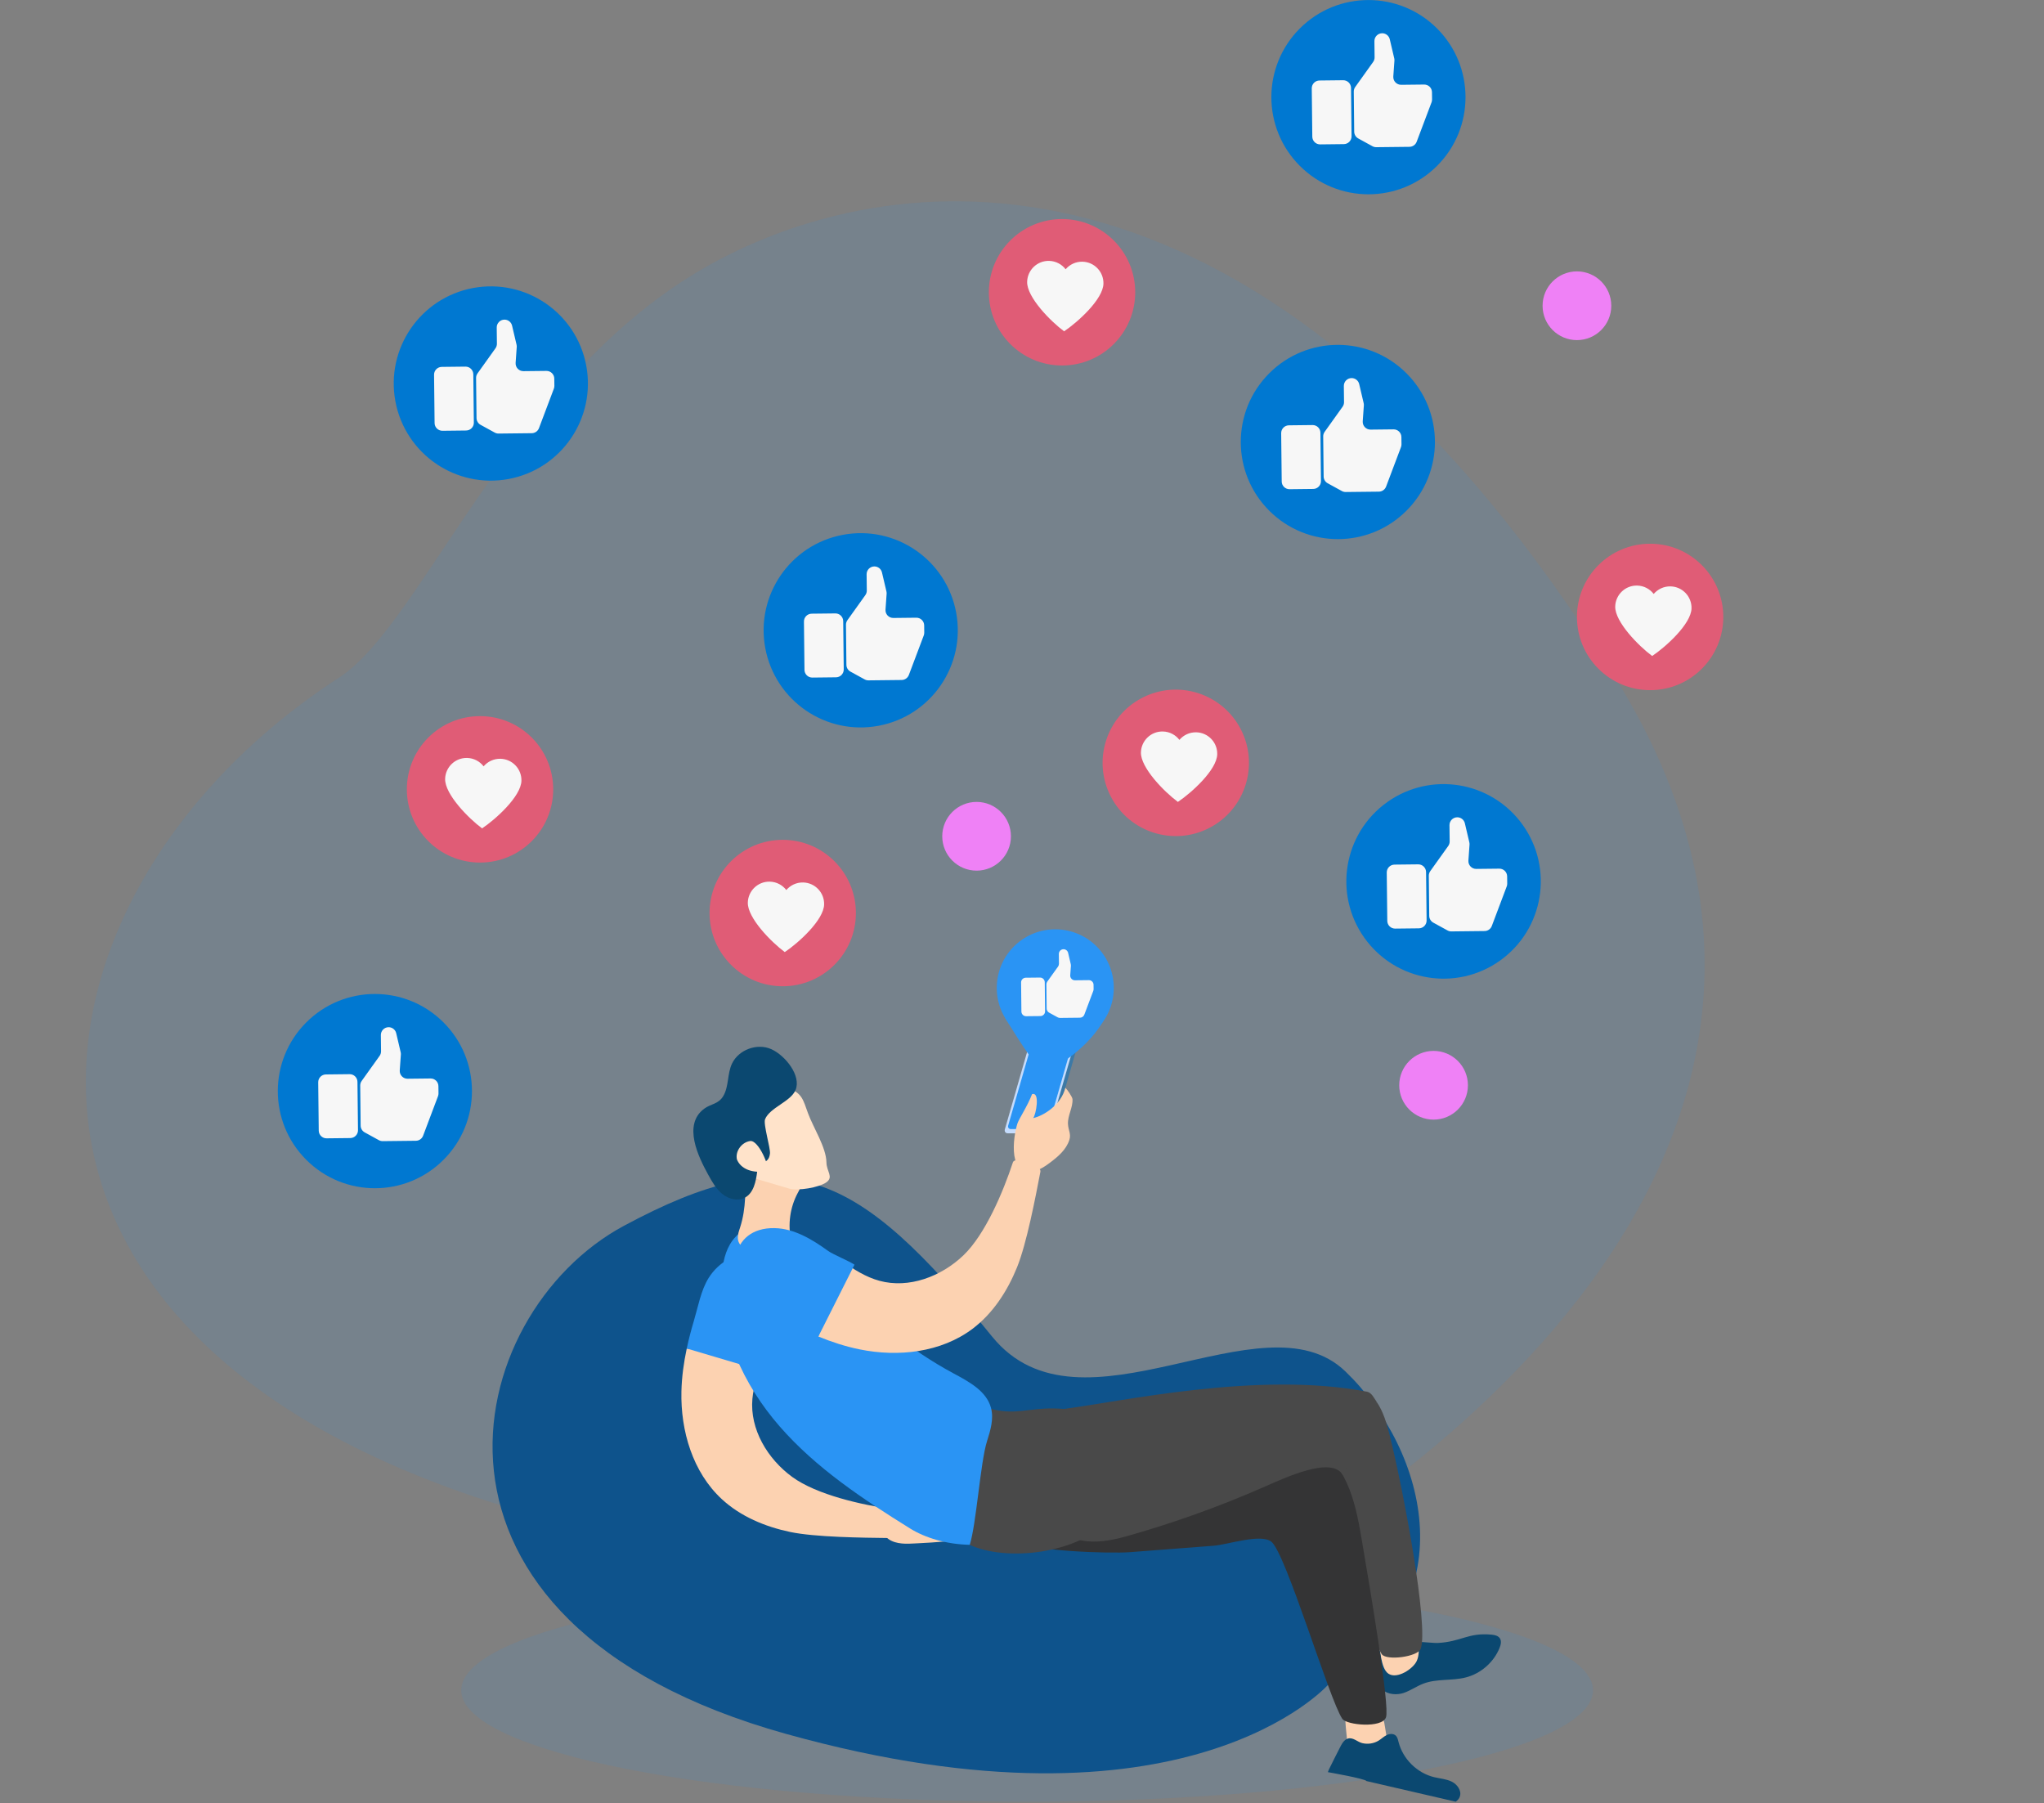 <svg width="628" height="554" viewBox="0 0 628 554" fill="none" xmlns="http://www.w3.org/2000/svg">
<rect x="0" y="0" width="628" height="554" fill="#808080" stroke="none"/>
<g clip-path="url(#clip0)">
<path opacity="0.11" d="M315.581 553.497C411.604 553.497 489.446 538.17 489.446 519.262C489.446 500.354 411.604 485.027 315.581 485.027C219.558 485.027 141.716 500.354 141.716 519.262C141.716 538.17 219.558 553.497 315.581 553.497Z" fill="#2A94F4"/>
<path opacity="0.11" d="M381.375 485.022C381.375 485.022 598.782 373.16 496.26 208.15C393.738 43.14 282.694 46.874 220.262 80.145C157.831 113.416 130.266 191.274 104.214 208.15C0.415 275.399 -21.474 419.732 176.305 468.674C374.084 517.615 381.375 485.022 381.375 485.022Z" fill="#2A94F4"/>
<path d="M407.982 517.636C407.982 517.636 364.44 566.896 241.597 532.691C118.755 498.487 141.454 403.558 191.703 376.571C241.956 349.584 262.989 359.089 304.808 410.596C332.091 444.2 387.928 396.854 413.345 421.296C438.766 445.739 450.806 493.327 407.982 517.636Z" fill="#0E538C"/>
<path d="M371.581 254.333C382.609 248.624 386.922 235.052 381.215 224.019C375.508 212.986 361.942 208.671 350.914 214.381C339.886 220.09 335.573 233.662 341.28 244.695C346.987 255.728 360.553 260.043 371.581 254.333Z" fill="#E05C76"/>
<path d="M350.54 231.151C350.632 227.509 353.657 224.626 357.297 224.719C359.369 224.77 361.189 225.77 362.363 227.294C363.609 225.832 365.481 224.919 367.552 224.97C371.193 225.062 374.074 228.089 373.982 231.731C373.864 236.517 366.096 243.544 361.892 246.355C357.708 243.252 350.422 235.855 350.54 231.151Z" fill="#F7F7F7"/>
<path d="M441.532 50.951C453.179 39.298 453.179 20.405 441.532 8.752C429.884 -2.9 410.999 -2.9 399.352 8.752C387.704 20.405 387.704 39.298 399.352 50.951C410.999 62.603 429.884 62.604 441.532 50.951Z" fill="#0078D1"/>
<path d="M412.673 24.648L405.392 24.73C404.074 24.745 403.013 25.828 403.028 27.146L403.193 41.991C403.208 43.309 404.29 44.371 405.608 44.356L412.888 44.274C414.206 44.258 415.268 43.176 415.252 41.858L415.088 27.012C415.073 25.694 413.991 24.632 412.673 24.648ZM437.551 25.971L430.491 26.048C429.096 26.064 427.984 24.884 428.081 23.488L428.425 18.631C428.44 18.39 428.425 18.148 428.368 17.918L426.994 12.065C426.738 10.972 425.758 10.208 424.641 10.218C423.323 10.233 422.261 11.316 422.277 12.634L422.333 17.61C422.338 18.118 422.184 18.615 421.887 19.026L416.38 26.73C416.083 27.146 415.929 27.638 415.934 28.146L416.068 40.457C416.078 41.319 416.549 42.114 417.308 42.53L421.677 44.925C422.036 45.12 422.441 45.223 422.851 45.218L433.044 45.105C434.029 45.094 434.906 44.479 435.254 43.561L439.833 31.424C439.936 31.147 439.992 30.849 439.987 30.552L439.961 28.336C439.956 27.012 438.874 25.956 437.551 25.971Z" fill="#F7F7F7"/>
<path d="M136.27 356.298C147.918 344.645 147.918 325.752 136.27 314.099C124.622 302.447 105.738 302.447 94.09 314.099C82.442 325.752 82.442 344.645 94.09 356.298C105.738 367.95 124.622 367.95 136.27 356.298Z" fill="#0078D1"/>
<path d="M107.411 329.995L100.13 330.077C98.813 330.092 97.751 331.175 97.767 332.493L97.931 347.338C97.946 348.656 99.028 349.718 100.346 349.703L107.627 349.621C108.945 349.605 110.006 348.523 109.99 347.205L109.826 332.359C109.811 331.041 108.729 329.979 107.411 329.995ZM132.29 331.318L125.229 331.395C123.835 331.41 122.722 330.231 122.819 328.835L123.163 323.978C123.178 323.737 123.163 323.495 123.106 323.265L121.732 317.412C121.476 316.319 120.497 315.555 119.379 315.565C118.061 315.58 117 316.663 117.015 317.981L117.071 322.957C117.077 323.465 116.923 323.962 116.625 324.373L111.119 332.077C110.821 332.493 110.667 332.985 110.672 333.493L110.806 345.804C110.816 346.666 111.288 347.461 112.047 347.877L116.415 350.272C116.774 350.467 117.179 350.57 117.589 350.565L127.783 350.452C128.767 350.441 129.644 349.826 129.992 348.908L134.571 336.771C134.674 336.494 134.73 336.196 134.725 335.899L134.699 333.683C134.694 332.359 133.612 331.303 132.29 331.318Z" fill="#F7F7F7"/>
<path d="M432.134 156.885C443.782 145.232 443.782 126.339 432.134 114.686C420.487 103.033 401.602 103.033 389.954 114.686C378.307 126.339 378.307 145.232 389.954 156.885C401.602 168.537 420.487 168.537 432.134 156.885Z" fill="#0078D1"/>
<path d="M403.275 130.58L395.994 130.662C394.676 130.677 393.615 131.759 393.63 133.078L393.794 147.923C393.809 149.241 394.891 150.303 396.209 150.288L403.49 150.206C404.808 150.19 405.869 149.108 405.854 147.79L405.69 132.944C405.679 131.626 404.598 130.564 403.275 130.58ZM428.158 131.903L421.097 131.98C419.703 131.995 418.59 130.816 418.688 129.42L419.031 124.563C419.046 124.322 419.031 124.08 418.975 123.85L417.601 117.997C417.344 116.904 416.365 116.14 415.247 116.15C413.929 116.165 412.868 117.248 412.883 118.566L412.94 123.542C412.945 124.05 412.791 124.547 412.494 124.958L406.987 132.662C406.689 133.078 406.536 133.57 406.541 134.078L406.674 146.389C406.684 147.251 407.156 148.046 407.915 148.462L412.284 150.857C412.642 151.052 413.047 151.155 413.458 151.149L423.651 151.037C424.635 151.026 425.512 150.411 425.861 149.493L430.44 137.356C430.542 137.079 430.599 136.781 430.593 136.484L430.568 134.268C430.557 132.944 429.476 131.888 428.158 131.903Z" fill="#F7F7F7"/>
<path d="M269.928 222.966C286.12 219.938 296.792 204.35 293.765 188.15C290.737 171.951 275.156 161.274 258.964 164.303C242.771 167.332 232.099 182.92 235.127 199.119C238.154 215.319 253.735 225.995 269.928 222.966Z" fill="#0078D1"/>
<path d="M256.651 188.447L249.37 188.529C248.052 188.545 246.991 189.627 247.006 190.945L247.17 205.79C247.185 207.109 248.267 208.171 249.585 208.155L256.866 208.073C258.184 208.058 259.245 206.975 259.23 205.657L259.066 190.812C259.05 189.494 257.974 188.432 256.651 188.447ZM281.534 189.765L274.473 189.842C273.079 189.858 271.966 188.678 272.064 187.283L272.407 182.425C272.423 182.184 272.407 181.943 272.351 181.712L270.977 175.859C270.72 174.766 269.741 174.002 268.623 174.012C267.305 174.028 266.244 175.11 266.259 176.428L266.316 181.404C266.321 181.912 266.167 182.41 265.87 182.82L260.363 190.525C260.065 190.94 259.912 191.433 259.917 191.94L260.05 204.251C260.06 205.113 260.532 205.908 261.291 206.324L265.659 208.719C266.018 208.914 266.423 209.017 266.834 209.012L277.027 208.899C278.011 208.889 278.888 208.273 279.237 207.355L283.816 195.218C283.918 194.941 283.975 194.644 283.969 194.346L283.944 192.13C283.934 190.812 282.852 189.755 281.534 189.765Z" fill="#F7F7F7"/>
<path d="M156.283 147.148C172.476 144.119 183.148 128.531 180.12 112.332C177.093 96.132 161.512 85.456 145.319 88.485C129.127 91.513 118.454 107.101 121.482 123.301C124.51 139.5 140.091 150.177 156.283 147.148Z" fill="#0078D1"/>
<path d="M143.006 112.629L135.725 112.711C134.407 112.726 133.346 113.809 133.361 115.127L133.526 129.972C133.541 131.29 134.623 132.352 135.941 132.337L143.221 132.255C144.539 132.239 145.601 131.157 145.585 129.839L145.421 114.993C145.406 113.675 144.329 112.613 143.006 112.629ZM167.889 113.947L160.829 114.024C159.434 114.039 158.322 112.86 158.419 111.464L158.763 106.607C158.778 106.365 158.763 106.124 158.706 105.894L157.332 100.041C157.076 98.948 156.096 98.184 154.979 98.194C153.661 98.209 152.599 99.292 152.615 100.61L152.671 105.586C152.676 106.094 152.523 106.591 152.225 107.002L146.718 114.706C146.421 115.122 146.267 115.614 146.272 116.122L146.406 128.433C146.416 129.295 146.888 130.09 147.646 130.505L152.015 132.901C152.374 133.096 152.779 133.199 153.189 133.193L163.382 133.081C164.367 133.07 165.244 132.455 165.592 131.537L170.171 119.4C170.274 119.123 170.33 118.825 170.325 118.528L170.299 116.312C170.289 114.993 169.207 113.937 167.889 113.947Z" fill="#F7F7F7"/>
<path d="M274.233 463.657C264.942 462.339 250.97 459.256 243.392 453.721C235.814 448.181 230.338 439.076 231.168 429.724C231.553 425.374 233.224 421.312 235.106 417.336L210.997 414.279C210.074 418.614 209.464 423.005 209.361 427.457C209.079 439.589 212.848 452.29 221.754 460.533C227.533 465.878 235.07 469.017 242.771 470.633C250.473 472.249 265.014 472.398 272.88 472.49C275.161 472.505 276.33 463.954 274.233 463.657Z" fill="#FCD2B1"/>
<path d="M296.363 466.104C297.312 466.442 298.276 466.832 299.014 467.514C299.753 468.202 300.235 469.253 299.978 470.228C299.599 471.664 297.927 472.28 296.476 472.593C291.943 473.577 287.288 473.829 282.653 474.075C282.125 474.101 281.596 474.131 281.068 474.157C280.438 474.188 279.812 474.224 279.181 474.239C276.418 474.301 273.193 473.88 271.583 471.326C270.511 469.628 270.301 467.263 271.66 465.678C274.695 462.138 281.925 463.108 285.898 463.611C289.467 464.057 292.984 464.893 296.363 466.104Z" fill="#FCD2B1"/>
<path fill-rule="evenodd" clip-rule="evenodd" d="M237.377 412.632C240.013 407.133 242.351 401.101 241.367 395.084C239.126 381.383 223.908 382.681 217.714 392.612C215.335 396.423 214.468 401.491 213.197 405.743C212.356 408.554 211.607 411.401 210.997 414.269L234.675 421.291C235.424 419.722 236.629 414.192 237.377 412.632Z" fill="#2A94F4"/>
<path d="M413.842 534.538C413.863 535.4 413.909 536.323 414.432 537C415.068 537.821 416.196 538.026 417.221 538.175C419.559 538.514 421.903 538.847 424.241 539.186C424.958 539.288 425.81 539.35 426.297 538.806C426.733 538.319 426.656 537.57 426.553 536.923C426.22 534.846 425.887 532.768 425.553 530.691C425.261 528.86 424.933 526.946 423.795 525.489C422.154 523.386 416.688 521.35 414.473 523.632C412.432 525.736 413.781 531.953 413.842 534.538Z" fill="#FCD2B1"/>
<path fill-rule="evenodd" clip-rule="evenodd" d="M448.534 551.886C449.119 550.096 447.734 548.183 446.048 547.342C444.361 546.506 442.422 546.398 440.592 545.952C435.372 544.679 431.019 540.365 429.691 535.164C429.512 534.451 429.353 533.666 428.804 533.168C428.076 532.507 426.912 532.604 426.035 533.04C425.153 533.476 424.441 534.184 423.605 534.707C422.113 535.641 420.226 535.918 418.518 535.497C417.088 535.143 415.734 533.676 414.186 534.082C412.822 534.441 412.104 536.051 411.52 537.18C410.51 539.129 409.546 541.104 408.561 543.064C408.341 543.5 408.12 543.951 407.977 544.418C407.977 544.418 419.482 546.423 419.852 547.162L447.252 553.497C447.842 553.097 448.314 552.558 448.534 551.886Z" fill="#0B4870"/>
<path fill-rule="evenodd" clip-rule="evenodd" d="M431.203 520.103C433.357 519.395 435.228 518.01 437.351 517.21C441.478 515.651 446.134 516.415 450.405 515.307C455.004 514.117 458.953 510.649 460.732 506.243C461.111 505.299 461.383 504.16 460.824 503.309C460.301 502.509 459.245 502.273 458.296 502.18C450.974 501.488 449.041 504.36 441.694 504.735C439.735 504.832 431.562 503.555 427.388 505.058C422.866 506.684 423.338 508.618 423.174 510.352C423.004 512.096 423.281 517.877 424.789 519.149C426.491 520.596 429.173 520.77 431.203 520.103Z" fill="#0B4870"/>
<path d="M423.528 503.719C423.354 502.878 423.19 501.965 423.549 501.185C423.985 500.246 425.036 499.79 426.005 499.41C428.209 498.554 430.409 497.697 432.614 496.835C433.291 496.574 434.106 496.322 434.701 496.738C435.239 497.117 435.331 497.861 435.378 498.513C435.521 500.611 435.67 502.709 435.813 504.807C435.942 506.653 436.054 508.592 435.275 510.275C434.152 512.696 429.291 515.917 426.615 514.194C424.143 512.614 424.051 506.253 423.528 503.719Z" fill="#FCD2B1"/>
<path d="M426.917 440.702C426.045 437.239 424.978 433.613 422.994 430.719L403.854 454.172C408.253 455.624 410.858 460.097 412.862 467.699C420.128 495.25 422.645 505.499 424.532 508.187C425.968 510.239 435.633 509.023 436.515 506.494C438.951 499.482 431.254 457.942 426.917 440.702Z" fill="#494949"/>
<path d="M311.181 473.162C315.976 476.594 341.197 477.296 347.073 476.845C355.708 476.183 364.342 475.516 372.977 474.855C377.094 474.537 387.262 471.095 390.559 473.577C395.045 476.953 408.443 522.268 412.417 528.044C413.735 529.962 424.61 531.009 425.83 527.587C427.056 524.166 420.959 488.12 418.513 473.778C417.575 468.273 416.627 462.723 414.601 457.517C412.576 452.31 409.381 447.411 404.751 444.287C398.25 439.896 335.091 442.584 332.081 444.195C327.851 446.473 306.136 469.556 311.181 473.162Z" fill="#343435"/>
<path d="M292.923 433.761C289.605 436.09 287.349 439.712 286.067 443.564C282.642 453.87 286.375 466.155 294.963 472.803C303.547 479.451 326.261 479.077 339.034 468.776C347.489 461.959 339.362 456.27 336.818 445.708C335.542 440.404 331.988 434.772 326.892 432.838C318.073 432.084 314.263 434.233 307.761 433.464C302.075 432.782 298.722 429.688 292.923 433.761Z" fill="#494949"/>
<path d="M419.969 427.534C386.354 421.081 344.022 430.72 326.025 432.946C321.282 438.763 320.215 458.214 322.651 464.78C326.481 475.111 336.772 474.578 345.786 472.044C360.142 468.017 374.217 462.99 387.882 457.014C395.024 453.89 409.222 447.175 412.601 453.198L423.004 430.719C422.163 429.509 421.44 427.816 419.969 427.534Z" fill="#494949"/>
<path fill-rule="evenodd" clip-rule="evenodd" d="M225.046 381.101C222.801 384.137 222.042 388.026 221.785 391.791C220.616 408.765 228.379 425.421 239.572 438.234C250.76 451.048 265.168 460.574 279.617 469.561C284.17 472.393 290.728 474.439 297.948 474.578C299.968 468.243 301.224 449.109 303.244 442.774C304.306 439.445 305.377 435.895 304.475 432.52C303.08 427.283 297.625 424.431 292.856 421.861C279.689 414.756 267.86 405.174 258.18 393.766C254.857 389.847 251.755 385.692 247.868 382.332C241.757 377.048 230.943 373.139 225.046 381.101Z" fill="#2A94F4"/>
<path d="M227.379 377.115C227.041 378.156 226.661 379.208 226.687 380.3C226.712 381.393 227.246 382.557 228.256 382.973C228.958 383.265 229.753 383.147 230.507 383.029C234.696 382.373 238.88 381.711 243.069 381.054C242.002 376.171 242.73 370.913 245.089 366.507C245.709 365.353 246.463 364.101 246.171 362.818C245.868 361.475 244.53 360.659 243.284 360.069C240.505 358.756 237.552 357.812 234.527 357.253C231.112 356.627 229.276 355.601 229.148 359.151C228.922 365.429 229.363 370.975 227.379 377.115Z" fill="#FCD2B1"/>
<path d="M221.939 345.763C219.739 349.523 219.473 354.791 222.518 357.904C224.303 359.73 226.861 360.526 229.312 361.249C233.691 362.547 238.07 363.844 242.448 365.142C245.084 365.922 251.688 364.819 253.913 363.208C256.18 361.562 253.944 359.879 253.913 357.078C253.867 352.554 249.822 346.296 248.273 342.044C246.725 337.791 246.432 335.806 242.172 334.288C234.68 331.62 225.472 339.72 221.939 345.763Z" fill="#FFE3CA"/>
<path fill-rule="evenodd" clip-rule="evenodd" d="M217.585 360.874C218.77 363.024 220 365.229 221.903 366.779C223.805 368.328 226.569 369.087 228.758 367.979C231.552 366.568 232.26 362.972 232.645 359.864C233.111 356.094 236.1 358.166 236.567 354.396C236.767 352.79 234.449 345.316 235.065 343.824C236.541 340.223 242.92 338.463 244.422 334.872C246.258 330.497 241.294 324.249 236.967 322.31C232.639 320.371 226.943 322.464 224.902 326.747C223.41 329.871 223.984 333.744 222.21 336.729C220.718 339.238 218.462 339.048 216.345 340.612C209.71 345.521 214.591 355.432 217.585 360.874Z" fill="#0B4870"/>
<path d="M226.409 356.176C225.856 353.631 227.906 350.887 230.486 350.533C233.065 350.179 236.608 358.664 235.772 359.725C231.157 360.638 227.532 359.048 226.409 356.176Z" fill="#FFE3CA"/>
<path d="M311.207 357.078C308.264 365.994 302.757 379.202 295.968 385.681C289.18 392.16 279.248 395.94 270.193 393.468C265.983 392.319 262.281 389.954 258.708 387.395L251.427 410.591C255.529 412.268 259.738 413.648 264.097 414.535C275.982 416.962 289.144 415.505 298.83 408.195C305.111 403.455 309.536 396.587 312.489 389.292C315.442 381.998 318.165 367.707 319.652 359.977C320.077 357.735 311.874 355.068 311.207 357.078Z" fill="#FCD2B1"/>
<path fill-rule="evenodd" clip-rule="evenodd" d="M254.482 384.327C249.539 380.757 244.017 377.387 237.926 377.289C224.046 377.069 222.631 392.278 231.306 400.142C234.634 403.158 239.469 404.912 243.427 406.918C246.048 408.247 248.714 409.483 251.426 410.596L262.532 388.523C261.112 387.513 255.887 385.343 254.482 384.327Z" fill="#2A94F4"/>
<path d="M310.719 348.163H322.092C322.764 348.163 323.461 347.619 323.651 346.942L330.593 322.797C330.783 322.125 330.388 321.576 329.716 321.576H318.344C317.672 321.576 316.975 322.12 316.785 322.797L309.843 346.942C309.653 347.619 310.048 348.163 310.719 348.163Z" fill="#3C79A6"/>
<path d="M309.612 348.163H320.984C321.656 348.163 322.353 347.619 322.543 346.942L329.486 322.797C329.675 322.125 329.28 321.576 328.609 321.576H317.236C316.565 321.576 315.867 322.12 315.678 322.797L308.735 346.942C308.545 347.619 308.94 348.163 309.612 348.163Z" fill="#C5DCFD"/>
<path d="M310.55 346.855H320.8C321.405 346.855 322.035 346.363 322.204 345.758L328.465 323.993C328.634 323.387 328.28 322.895 327.675 322.895H317.426C316.821 322.895 316.19 323.387 316.021 323.993L309.76 345.758C309.586 346.363 309.94 346.855 310.55 346.855Z" fill="#2A94F4"/>
<path d="M312.606 345.116C313.073 343.685 315.693 339.817 317.082 336.145C319.646 335.262 318.282 342.613 317.421 343.48C320.41 342.885 326.014 339.54 327.322 334.165C327.84 334.626 329.48 336.976 329.516 337.668C329.66 340.284 327.988 342.716 328.127 345.332C328.234 347.291 329.137 348.322 328.547 350.195C327.599 353.19 325.045 355.365 322.523 357.238C321.21 358.212 319.841 359.166 318.277 359.638C309.596 362.239 311.17 349.548 312.606 345.116Z" fill="#FCD2B1"/>
<path d="M506.987 212.023C519.404 212.023 529.47 201.952 529.47 189.53C529.47 177.107 519.404 167.036 506.987 167.036C494.569 167.036 484.503 177.107 484.503 189.53C484.503 201.952 494.569 212.023 506.987 212.023Z" fill="#E05C76"/>
<path d="M496.26 186.324C496.352 182.682 499.378 179.799 503.018 179.891C505.09 179.942 506.91 180.943 508.084 182.466C509.33 181.004 511.201 180.091 513.273 180.142C516.913 180.235 519.795 183.261 519.703 186.903C519.585 191.689 511.817 198.717 507.612 201.528C503.433 198.424 496.147 191.028 496.26 186.324Z" fill="#F7F7F7"/>
<path d="M326.302 112.283C338.719 112.283 348.786 102.212 348.786 89.789C348.786 77.366 338.719 67.296 326.302 67.296C313.885 67.296 303.818 77.366 303.818 89.789C303.818 102.212 313.885 112.283 326.302 112.283Z" fill="#E05C76"/>
<path d="M315.581 86.578C315.673 82.936 318.698 80.053 322.338 80.145C324.41 80.197 326.23 81.197 327.404 82.721C328.65 81.259 330.522 80.346 332.593 80.397C336.234 80.489 339.115 83.516 339.023 87.158C338.905 91.944 331.137 98.971 326.933 101.782C322.749 98.679 315.463 91.282 315.581 86.578Z" fill="#F7F7F7"/>
<path d="M147.484 264.987C159.901 264.987 169.967 254.916 169.967 242.493C169.967 230.071 159.901 220 147.484 220C135.066 220 125 230.071 125 242.493C125 254.916 135.066 264.987 147.484 264.987Z" fill="#E05C76"/>
<path d="M136.762 239.282C136.854 235.64 139.88 232.757 143.52 232.85C145.591 232.901 147.412 233.901 148.586 235.425C149.832 233.963 151.703 233.05 153.775 233.101C157.415 233.193 160.297 236.22 160.205 239.862C160.087 244.648 152.319 251.676 148.114 254.487C143.93 251.383 136.644 243.986 136.762 239.282Z" fill="#F7F7F7"/>
<path d="M240.484 302.987C252.901 302.987 262.967 292.916 262.967 280.493C262.967 268.071 252.901 258 240.484 258C228.066 258 218 268.071 218 280.493C218 292.916 228.066 302.987 240.484 302.987Z" fill="#E05C76"/>
<path d="M229.762 277.282C229.854 273.64 232.88 270.757 236.52 270.85C238.591 270.901 240.412 271.901 241.586 273.425C242.832 271.963 244.703 271.05 246.775 271.101C250.415 271.193 253.297 274.22 253.205 277.862C253.087 282.648 245.319 289.676 241.114 292.487C236.93 289.383 229.644 281.986 229.762 277.282Z" fill="#F7F7F7"/>
<path d="M462.057 294.209C474.996 283.969 477.188 265.174 466.953 252.229C456.717 239.284 437.931 237.091 424.991 247.331C412.052 257.571 409.86 276.366 420.095 289.311C430.331 302.256 449.117 304.449 462.057 294.209Z" fill="#0078D1"/>
<path d="M435.726 265.535L428.435 265.617C427.112 265.633 426.056 266.715 426.066 268.038L426.231 282.904C426.246 284.227 427.328 285.284 428.651 285.274L435.942 285.192C437.265 285.176 438.321 284.094 438.311 282.771L438.147 267.905C438.131 266.582 437.044 265.52 435.726 265.535ZM460.64 266.859L453.57 266.935C452.17 266.951 451.057 265.766 451.155 264.371L451.498 259.503C451.514 259.262 451.498 259.02 451.442 258.785L450.068 252.926C449.811 251.834 448.832 251.064 447.709 251.08C446.386 251.095 445.33 252.178 445.34 253.501L445.397 258.482C445.402 258.99 445.248 259.487 444.951 259.903L439.434 267.618C439.136 268.033 438.982 268.531 438.987 269.039L439.121 281.37C439.131 282.237 439.608 283.027 440.367 283.443L444.746 285.843C445.104 286.038 445.51 286.141 445.92 286.136L456.128 286.023C457.113 286.013 457.995 285.397 458.343 284.474L462.927 272.316C463.035 272.039 463.086 271.742 463.081 271.444L463.055 269.223C463.045 267.905 461.963 266.843 460.64 266.859Z" fill="#F7F7F7"/>
<path d="M335.379 317.581C343.166 311.419 344.485 300.108 338.326 292.318C332.166 284.528 320.86 283.208 313.074 289.37C305.287 295.532 303.968 306.843 310.127 314.633C316.287 322.423 327.592 323.743 335.379 317.581Z" fill="#2A94F4"/>
<path d="M319.534 300.314L315.145 300.36C314.351 300.371 313.71 301.022 313.72 301.817L313.817 310.763C313.828 311.558 314.479 312.2 315.273 312.189L319.663 312.143C320.457 312.133 321.098 311.481 321.088 310.686L320.991 301.74C320.98 300.945 320.329 300.304 319.534 300.314ZM334.527 301.109L330.271 301.155C329.43 301.166 328.759 300.453 328.82 299.611L329.03 296.682C329.041 296.539 329.03 296.39 328.994 296.252L328.169 292.722C328.015 292.066 327.425 291.604 326.749 291.609C325.954 291.619 325.313 292.271 325.323 293.066L325.354 296.067C325.359 296.375 325.262 296.672 325.087 296.924L321.765 301.566C321.585 301.817 321.493 302.115 321.498 302.422L321.58 309.845C321.585 310.368 321.872 310.845 322.329 311.092L324.964 312.533C325.18 312.651 325.426 312.713 325.672 312.713L331.814 312.646C332.409 312.641 332.937 312.271 333.148 311.712L335.906 304.397C335.968 304.228 335.998 304.054 335.998 303.874L335.983 302.535C335.978 301.74 335.327 301.099 334.527 301.109Z" fill="#F7F7F7"/>
<path d="M308.812 312.713C308.812 312.713 315.893 324.495 319.477 328.42C321.308 330.425 333.327 323.198 338.695 314.118C344.063 305.034 332.598 322.007 308.812 312.713Z" fill="#2A94F4"/>
<path d="M440.454 343.957C446.281 343.957 451.006 339.231 451.006 333.4C451.006 327.57 446.281 322.844 440.454 322.844C434.626 322.844 429.901 327.57 429.901 333.4C429.901 339.231 434.626 343.957 440.454 343.957Z" fill="#EF81F6"/>
<path d="M484.497 104.485C490.325 104.485 495.05 99.759 495.05 93.929C495.05 88.098 490.325 83.372 484.497 83.372C478.67 83.372 473.945 88.098 473.945 93.929C473.945 99.759 478.67 104.485 484.497 104.485Z" fill="#EF81F6"/>
<path d="M300.049 267.469C305.877 267.469 310.601 262.743 310.601 256.912C310.601 251.082 305.877 246.355 300.049 246.355C294.221 246.355 289.497 251.082 289.497 256.912C289.497 262.743 294.221 267.469 300.049 267.469Z" fill="#EF81F6"/>
</g>
<defs>
<clipPath id="clip0">
<rect width="628" height="554" fill="white"/>
</clipPath>
</defs>
</svg>